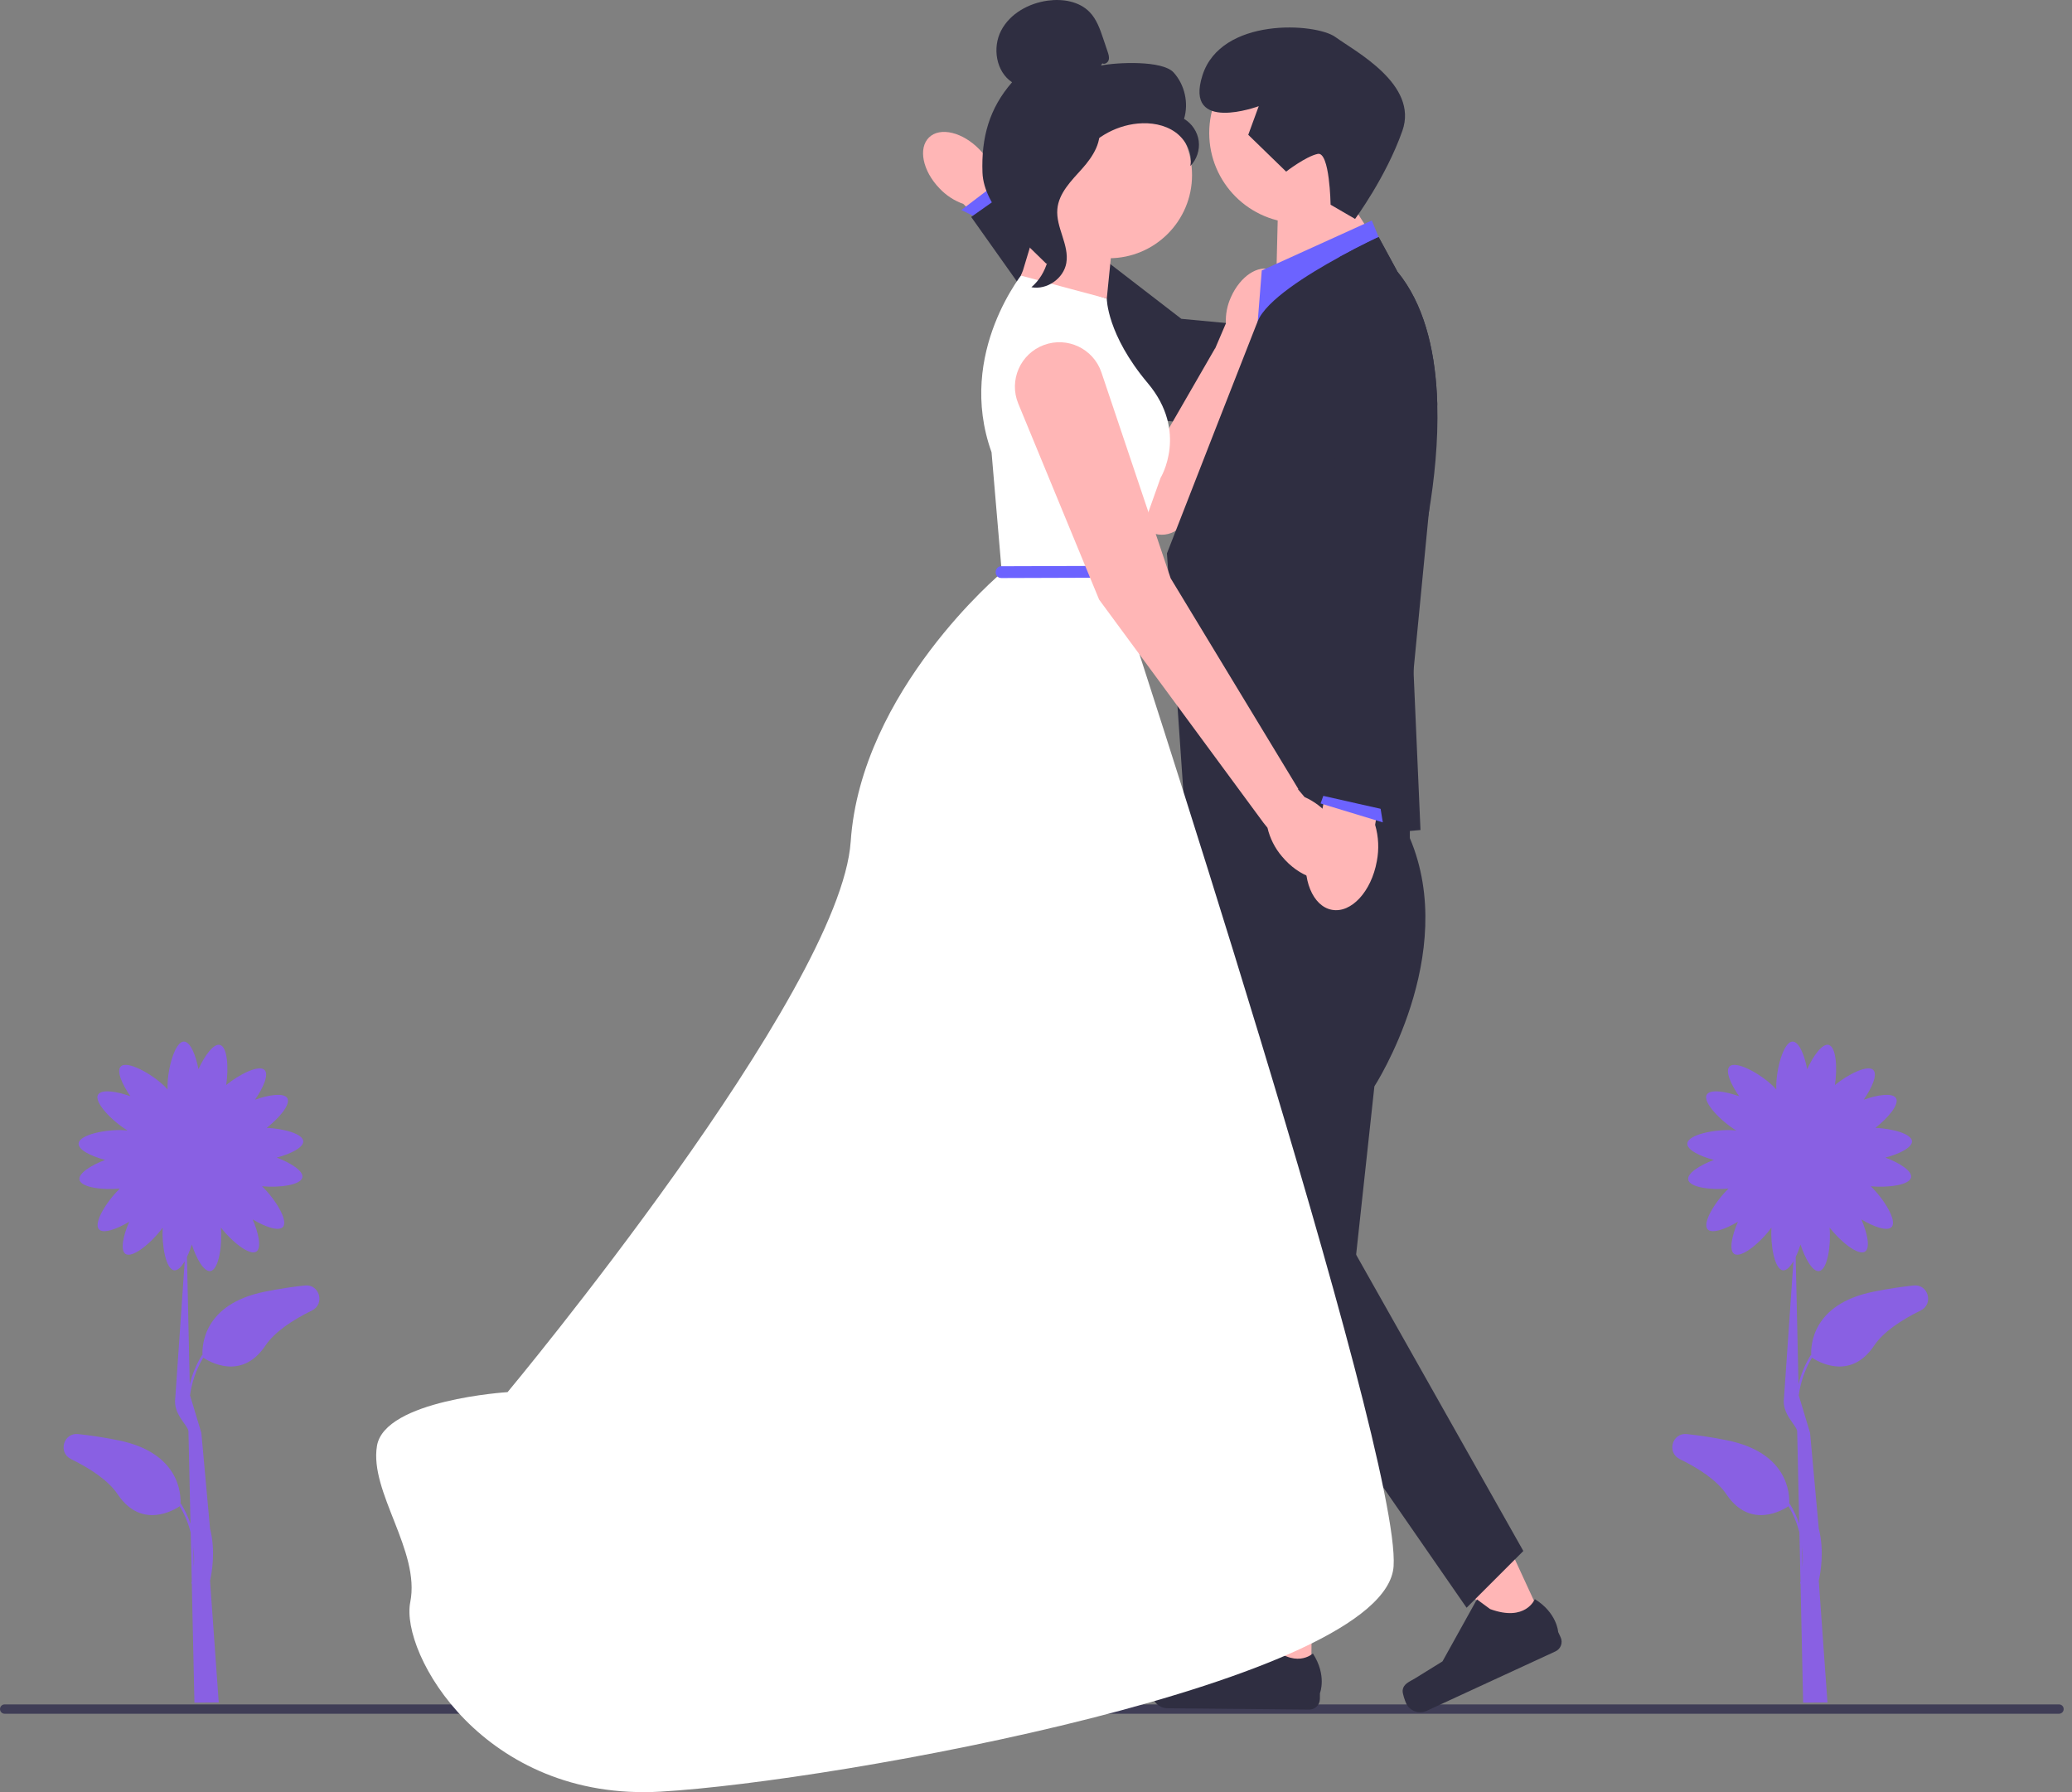 <svg width="185" height="160" viewBox="0 0 185 160" fill="none" xmlns="http://www.w3.org/2000/svg">
<rect x="0" y="0" width="185" height="160" fill="#808080" stroke="none"/>
<g clip-path="url(#clip0_221_1808)">
<path d="M83.877 16.811C82.377 15.255 81.964 13.22 82.954 12.265C83.944 11.31 85.963 11.798 87.463 13.355C88.071 13.968 88.523 14.718 88.782 15.543L95.055 22.215L92.41 24.689L86.016 18.209C85.202 17.92 84.468 17.441 83.877 16.811Z" fill="#FFB6B6"/>
<path d="M90.661 17.709L89.47 15.986L85.84 18.747L87.814 19.735L90.661 17.709Z" fill="#6C63FF"/>
<path d="M125.482 39.877L123.642 30.181L105.475 28.463L90.346 16.804L86.712 19.368L99.242 37.039L125.482 39.877Z" fill="#2F2E41"/>
<path d="M113.525 24.113C112.347 23.592 110.727 24.672 109.909 26.524C109.572 27.26 109.415 28.066 109.454 28.874L108.494 31.116L108.477 31.118L104.07 38.757L97.763 29.541C96.798 28.132 95.031 27.51 93.396 28.004C90.718 28.813 89.727 32.087 91.506 34.246L101.923 46.887C103.015 48.213 105.116 47.951 105.85 46.397L111.994 31.975L112.746 30.33C113.369 29.814 113.86 29.156 114.177 28.411C114.996 26.558 114.704 24.634 113.525 24.113Z" fill="#FFB6B6"/>
<path d="M184.257 152.584C184.257 152.816 184.071 153.002 183.839 153.002H0.418C0.186 153.002 0 152.816 0 152.584C0 152.353 0.186 152.167 0.418 152.167H183.839C184.071 152.167 184.257 152.353 184.257 152.584Z" fill="#3F3D56"/>
<path d="M113.955 24.83L114.139 17.285L118.529 14.869L122.141 20.486L113.955 24.83Z" fill="#FFB6B6"/>
<path d="M122.484 19.686L112.659 24.144L112.195 29.974L124.084 23.572L122.484 19.686Z" fill="#6C63FF"/>
<path d="M127.58 45.731L127.577 45.745C126.864 50.005 125.912 53.067 125.912 53.067L126.207 59.873L126.829 74.103L122.962 74.444L116.869 74.978L116.279 75.03L112.241 75.385L106.021 75.929L104.191 49.408C104.191 49.408 106.457 43.592 108.62 38.054C110.081 34.317 111.496 30.703 112.132 29.092C112.195 28.933 112.251 28.797 112.297 28.681C113.038 26.819 116.729 24.509 119.587 22.949C121.529 21.885 123.092 21.165 123.092 21.165L124.652 24.038L124.771 24.259C127.11 27.111 128.069 31.079 128.29 35.16C128.307 35.455 128.318 35.75 128.328 36.045C128.43 39.438 128.058 42.858 127.58 45.731Z" fill="#2F2E41"/>
<path d="M117.068 150.18L112.98 150.142L111.183 134.356L117.216 134.413L117.068 150.18Z" fill="#FFB6B6"/>
<path d="M103.064 149.957C102.934 150.17 102.861 150.861 102.858 151.111C102.851 151.877 103.467 152.504 104.233 152.511L116.892 152.629C117.415 152.634 117.843 152.214 117.847 151.691L117.852 151.164C117.852 151.164 118.493 149.586 117.222 147.622C117.222 147.622 115.606 149.135 113.233 146.719L112.539 145.433L107.393 149.123L104.557 149.446C103.936 149.516 103.387 149.423 103.064 149.957Z" fill="#2F2E41"/>
<path d="M137.992 145.146L134.28 146.858L125.908 133.356L131.387 130.829L137.992 145.146Z" fill="#FFB6B6"/>
<path d="M125.236 150.93C125.211 151.178 125.44 151.834 125.544 152.061C125.865 152.756 126.689 153.06 127.385 152.739L138.88 147.435C139.355 147.216 139.562 146.654 139.343 146.179L139.122 145.701C139.122 145.701 139.027 144 137.038 142.767C137.038 142.767 136.224 144.827 133.046 143.656L131.869 142.79L128.794 148.326L126.368 149.829C125.837 150.158 125.301 150.309 125.236 150.93Z" fill="#2F2E41"/>
<path d="M107.094 72.906L107.513 108.39L110.997 145.438H117.455L122.713 96.99C122.713 96.99 130.312 85.275 125.879 74.825V69.643L107.094 72.906Z" fill="#2F2E41"/>
<path d="M117.963 106.49L136.012 138.471L130.945 143.538L116.696 122.956L117.963 106.49Z" fill="#2F2E41"/>
<path d="M98.82 26.659L91.504 24.144C91.504 24.144 85.331 31.46 88.531 40.377L89.446 51.123C89.446 51.123 76.871 61.641 75.956 75.13C75.042 88.62 45.319 124.288 45.319 124.288C45.319 124.288 34.344 124.973 33.658 129.089C32.972 133.204 37.545 138.463 36.631 143.036C35.716 147.609 43.178 160.87 58.996 159.955C74.813 159.04 123.742 150.124 124.428 139.835C125.114 129.546 99.963 52.952 99.963 52.952L103.622 42.664C103.622 42.664 106.137 38.548 102.478 34.204C98.82 29.86 98.82 26.659 98.82 26.659Z" fill="white"/>
<path d="M91.151 24.603L91.336 24.144L92.647 19.8L99.278 22.086L98.82 26.659L91.151 24.603Z" fill="#FFB6B6"/>
<path d="M116.009 19.915C120.45 19.915 124.05 16.315 124.05 11.873C124.05 7.432 120.45 3.832 116.009 3.832C111.567 3.832 107.967 7.432 107.967 11.873C107.967 16.315 111.567 19.915 116.009 19.915Z" fill="#FFB6B6"/>
<path d="M114.834 15.321L111.451 12.035L112.387 9.479C112.387 9.479 105.701 11.961 107.36 6.734C109.019 1.506 117.483 2.034 119.236 3.309C120.989 4.585 126.669 7.538 125.212 11.679C123.754 15.819 120.989 19.546 120.989 19.546L118.803 18.276C118.803 18.276 118.733 13.507 117.653 13.74C116.572 13.972 114.834 15.321 114.834 15.321Z" fill="#2F2E41"/>
<path d="M99.011 23.055C103.11 23.055 106.432 19.733 106.432 15.634C106.432 11.535 103.11 8.213 99.011 8.213C94.912 8.213 91.59 11.535 91.59 15.634C91.59 19.733 94.912 23.055 99.011 23.055Z" fill="#FFB6B6"/>
<path d="M98.419 5.657C98.633 5.782 98.921 5.592 98.99 5.354C99.059 5.115 98.978 4.861 98.899 4.625L98.499 3.439C98.215 2.598 97.913 1.728 97.298 1.088C96.37 0.121 94.895 -0.124 93.567 0.054C91.861 0.282 90.178 1.206 89.385 2.733C88.592 4.26 88.93 6.391 90.363 7.344C88.321 9.684 87.609 12.293 87.721 15.397C87.834 18.501 91.217 21.358 93.423 23.545C93.915 23.246 94.363 21.847 94.092 21.338C93.821 20.83 94.21 20.241 93.874 19.773C93.538 19.304 93.258 20.05 93.597 19.584C93.811 19.291 92.976 18.614 93.294 18.439C94.833 17.588 95.344 15.67 96.311 14.201C97.477 12.429 99.472 11.229 101.584 11.03C102.747 10.921 103.975 11.119 104.929 11.794C105.882 12.47 106.499 13.677 106.278 14.824C106.851 14.242 107.136 13.39 107.028 12.582C106.921 11.773 106.423 11.025 105.719 10.613C106.147 9.196 105.78 7.567 104.786 6.47C103.792 5.374 99.758 5.561 98.306 5.849" fill="#2F2E41"/>
<path d="M98.193 11.073C96.27 11.281 94.882 12.946 93.71 14.484C93.034 15.371 92.326 16.35 92.343 17.464C92.36 18.591 93.114 19.558 93.474 20.625C94.062 22.371 93.489 24.447 92.088 25.643C93.472 25.906 94.969 24.868 95.207 23.48C95.486 21.863 94.26 20.303 94.406 18.669C94.533 17.23 95.668 16.122 96.632 15.046C97.596 13.97 98.502 12.542 98.058 11.166" fill="#2F2E41"/>
<path d="M170.854 114.766C169.744 114.886 168.533 115.065 167.244 115.327C161.783 116.44 161.669 120.148 161.717 120.999L161.68 120.975C161.131 121.856 160.787 122.748 160.579 123.589L160.329 112.223C160.491 111.886 160.638 111.503 160.76 111.111C161.169 112.37 161.839 113.56 162.417 113.481C163.168 113.378 163.496 111.168 163.356 109.597C164.311 110.828 165.919 112.143 166.525 111.738C167.01 111.413 166.723 110.079 166.193 108.865C167.296 109.529 168.517 109.966 168.896 109.544C169.413 108.969 168.174 107.005 167.031 105.909C168.561 106.051 170.506 105.808 170.633 105.112C170.738 104.538 169.581 103.814 168.342 103.349C169.586 103.02 170.75 102.449 170.712 101.883C170.666 101.211 168.938 100.761 167.447 100.692C168.572 99.813 169.605 98.597 169.289 98.047C168.998 97.541 167.647 97.737 166.4 98.182C167.138 97.128 167.657 95.939 167.262 95.532C166.77 95.026 165.024 95.9 163.832 96.867C164.064 95.361 163.947 93.46 163.271 93.288C162.706 93.144 161.905 94.25 161.356 95.455C161.114 94.191 160.622 92.99 160.055 92.99C159.248 92.99 158.593 95.426 158.593 97.012C158.593 97.102 158.595 97.186 158.599 97.267C158.518 97.173 158.425 97.075 158.319 96.972C157.181 95.867 154.978 94.64 154.416 95.219C154.021 95.626 154.539 96.814 155.277 97.869C154.03 97.424 152.679 97.228 152.389 97.733C151.999 98.413 153.667 100.109 155.023 100.931C154.941 100.921 154.856 100.913 154.764 100.907C153.182 100.799 150.708 101.286 150.653 102.092C150.614 102.658 151.778 103.229 153.022 103.557C151.783 104.023 150.626 104.747 150.731 105.32C150.858 106.017 152.803 106.26 154.333 106.118C153.19 107.214 151.951 109.178 152.468 109.753C152.847 110.175 154.068 109.738 155.171 109.074C154.642 110.288 154.354 111.622 154.839 111.946C155.479 112.375 157.236 110.884 158.162 109.601C158.068 111.17 158.443 113.327 159.188 113.412C159.5 113.448 159.83 113.115 160.128 112.603L159.284 124.821C159.087 126.244 160.349 127.173 160.462 127.759L160.644 136.032C160.438 135.443 160.162 134.84 159.789 134.242L159.751 134.265C159.799 133.414 159.686 129.706 154.224 128.594C152.936 128.331 151.725 128.152 150.615 128.033C149.305 127.892 148.794 129.685 149.977 130.265C151.692 131.104 153.304 132.161 154.145 133.413C156.294 136.613 159.263 134.763 159.685 134.476C160.156 135.261 160.466 136.052 160.661 136.804L160.758 141.198C160.734 141.302 160.717 141.36 160.716 141.364L160.761 141.378L160.995 152.011L163.166 151.994L162.39 141.125C162.52 140.538 162.921 138.541 162.39 136.467L161.613 127.927C161.611 127.92 161.657 128.151 161.613 127.927L160.601 124.571C160.748 123.533 161.09 122.365 161.784 121.21C162.206 121.497 165.175 123.347 167.324 120.147C168.164 118.895 169.777 117.838 171.491 116.999C172.675 116.419 172.164 114.626 170.854 114.766ZM160.938 139.925L160.898 138.065C160.98 138.768 160.976 139.403 160.938 139.925Z" fill="#8960E3"/>
<path d="M27.218 114.766C26.108 114.886 24.897 115.065 23.609 115.327C18.147 116.44 18.034 120.148 18.081 120.999L18.044 120.975C17.495 121.856 17.151 122.748 16.943 123.589L16.693 112.223C16.855 111.886 17.002 111.503 17.125 111.111C17.534 112.37 18.204 113.56 18.781 113.481C19.533 113.378 19.86 111.168 19.72 109.597C20.675 110.828 22.283 112.143 22.89 111.738C23.374 111.413 23.087 110.079 22.558 108.865C23.66 109.529 24.881 109.966 25.26 109.544C25.777 108.969 24.538 107.005 23.396 105.909C24.925 106.051 26.87 105.808 26.998 105.112C27.103 104.538 25.945 103.814 24.706 103.349C25.951 103.02 27.114 102.449 27.076 101.883C27.03 101.211 25.302 100.761 23.811 100.692C24.936 99.813 25.969 98.597 25.653 98.047C25.363 97.541 24.011 97.737 22.765 98.182C23.503 97.128 24.021 95.939 23.626 95.532C23.134 95.026 21.388 95.9 20.196 96.867C20.428 95.361 20.311 93.46 19.635 93.288C19.07 93.144 18.27 94.25 17.72 95.455C17.478 94.191 16.986 92.99 16.42 92.99C15.612 92.99 14.957 95.426 14.957 97.012C14.957 97.102 14.96 97.186 14.964 97.267C14.883 97.173 14.79 97.075 14.684 96.972C13.546 95.867 11.343 94.64 10.78 95.219C10.385 95.626 10.904 96.814 11.641 97.869C10.395 97.424 9.044 97.228 8.753 97.733C8.363 98.413 10.031 100.109 11.387 100.931C11.305 100.921 11.22 100.913 11.129 100.907C9.546 100.799 7.072 101.286 7.017 102.092C6.978 102.658 8.142 103.229 9.387 103.557C8.148 104.023 6.99 104.747 7.095 105.32C7.223 106.017 9.168 106.26 10.697 106.118C9.554 107.214 8.316 109.178 8.833 109.753C9.211 110.175 10.432 109.738 11.535 109.074C11.006 110.288 10.719 111.622 11.203 111.946C11.844 112.375 13.6 110.884 14.526 109.601C14.432 111.17 14.807 113.327 15.553 113.412C15.864 113.448 16.195 113.115 16.493 112.603L15.649 124.821C15.451 126.244 16.713 127.173 16.826 127.759L17.008 136.032C16.803 135.443 16.526 134.84 16.153 134.242L16.116 134.265C16.164 133.414 16.05 129.706 10.588 128.594C9.3 128.331 8.089 128.152 6.979 128.033C5.669 127.892 5.158 129.685 6.341 130.265C8.056 131.104 9.668 132.161 10.509 133.413C12.658 136.613 15.627 134.763 16.049 134.476C16.521 135.261 16.83 136.052 17.025 136.804L17.122 141.198C17.098 141.302 17.082 141.36 17.08 141.364L17.126 141.378L17.36 152.011L19.53 151.994L18.754 141.125C18.884 140.538 19.286 138.541 18.754 136.467L17.978 127.927C17.976 127.92 18.022 128.151 17.978 127.927L16.965 124.571C17.112 123.533 17.454 122.365 18.148 121.21C18.57 121.497 21.539 123.347 23.688 120.147C24.529 118.895 26.141 117.838 27.856 116.999C29.039 116.419 28.528 114.626 27.218 114.766ZM17.303 139.925L17.262 138.065C17.344 138.768 17.34 139.403 17.303 139.925Z" fill="#8960E3"/>
<path d="M89.41 51.607L100.161 51.572C100.839 51.57 100.841 50.516 100.161 50.519L89.41 50.553C88.732 50.556 88.731 51.609 89.41 51.607Z" fill="#6C63FF"/>
<path d="M118.747 72.901C118.141 72.147 117.363 71.55 116.479 71.16L115.893 70.468L115.922 70.439L104.523 51.628L98.345 33.257C97.63 31.131 95.297 30.02 93.196 30.805C91.094 31.591 90.062 33.961 90.917 36.035L98.136 53.533L112.813 73.46L113.167 73.9C113.386 74.841 113.827 75.716 114.453 76.452C115.995 78.316 118.206 79.031 119.392 78.05C120.577 77.069 120.289 74.763 118.747 72.901Z" fill="#FFB6B6"/>
<path d="M122.931 76.889C122.443 79.596 120.651 81.539 118.928 81.229C117.205 80.919 116.204 78.472 116.692 75.764C116.872 74.679 117.309 73.654 117.967 72.773L120.176 61.327L124.7 62.212L122.779 73.639C123.088 74.695 123.14 75.809 122.931 76.889Z" fill="#FFB6B6"/>
<path d="M118.802 69.219L117.911 71.732L123.466 73.42L123.013 70.647L118.802 69.219Z" fill="#6C63FF"/>
<path d="M128.329 36.045L128.065 40.716L127.581 45.731L127.577 45.745L126.208 59.873L125.172 70.584L124.975 72.59L123.268 72.207L123.029 72.154L121.291 71.764L118.292 71.086L118.151 71.058L117.551 70.921L119.078 45.836L119.317 35.051L119.528 25.59L119.588 22.949C121.53 21.885 123.093 21.165 123.093 21.165L124.652 24.038L124.771 24.259C127.11 27.111 128.069 31.079 128.29 35.16C128.308 35.455 128.318 35.75 128.329 36.045Z" fill="#2F2E41"/>
</g>
<defs>
<clipPath id="clip0_221_1808">
<rect width="184.257" height="160" fill="white"/>
</clipPath>
</defs>
</svg>
